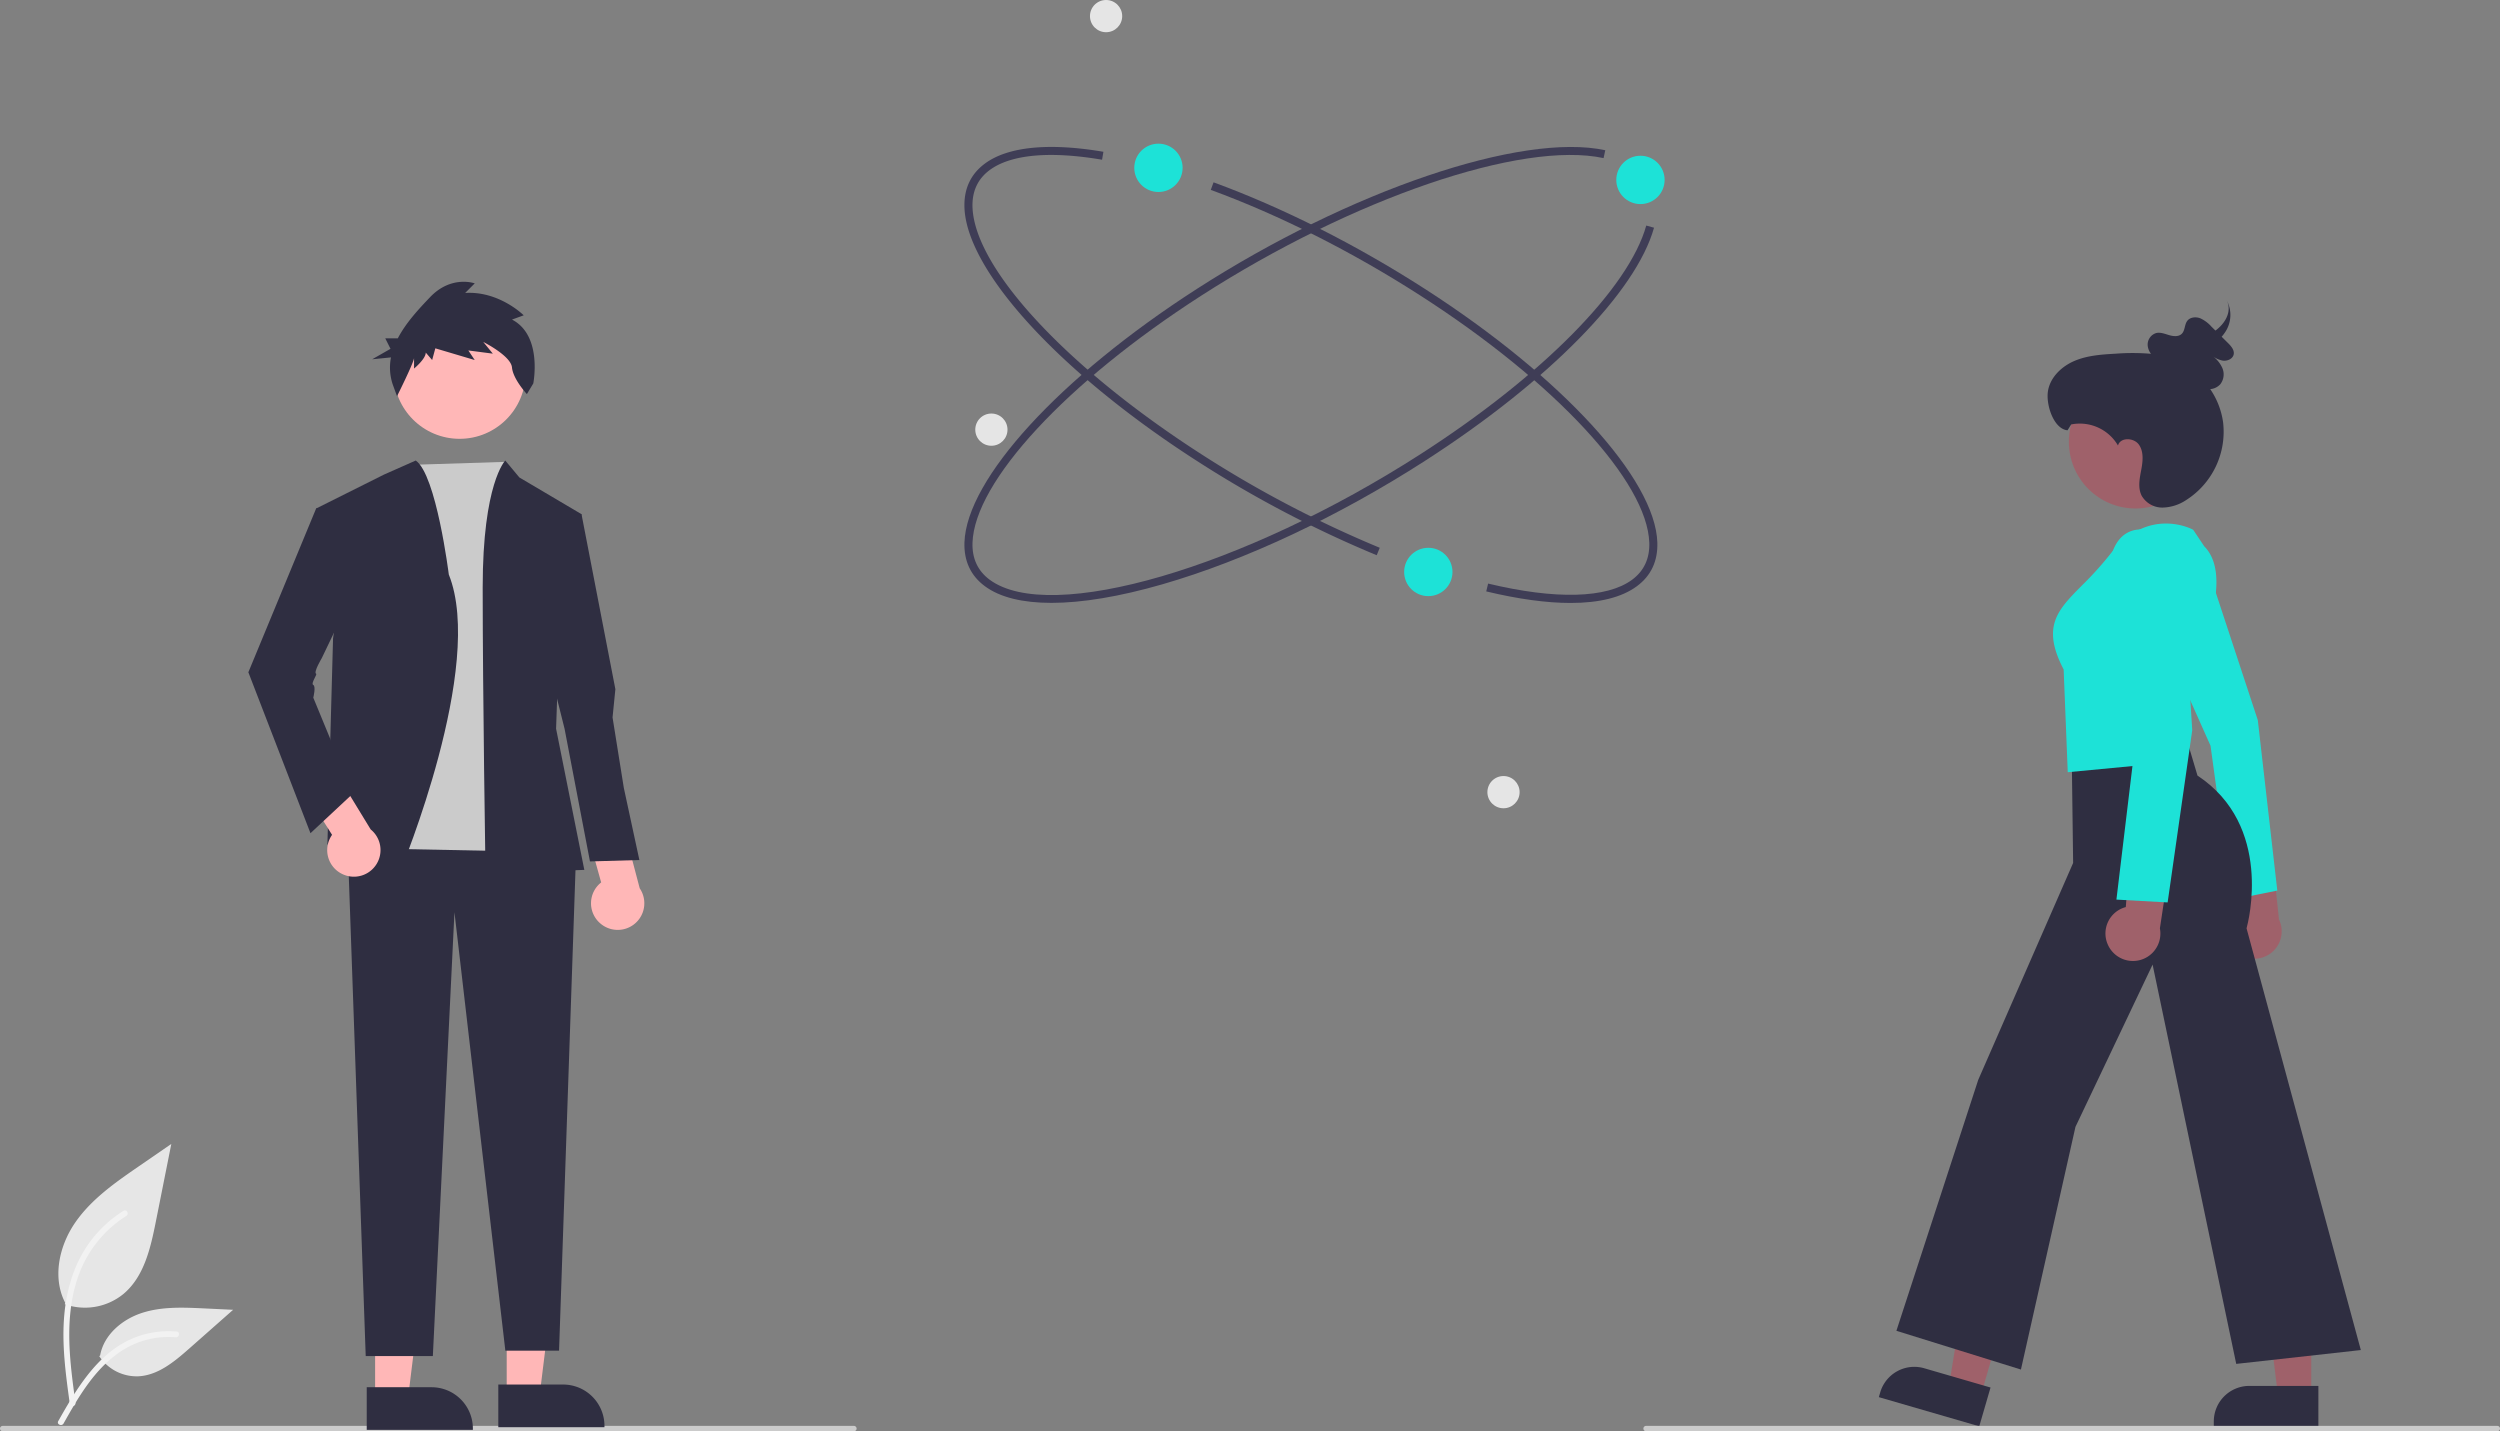 <svg id="be9445cc-36a8-41fc-8663-3adeddcda149" data-name="Layer 1" xmlns="http://www.w3.org/2000/svg" width="931" height="533" viewBox="0 0 931 533"><rect x="0" y="0" width="931" height="533" fill="#808080" stroke="none"/><path id="b28c6922-ddd3-47e4-a3ac-36d7a7012cbe" data-name="Path 438" d="M158.629,669.196a22.651,22.651,0,0,0,21.873-3.853c7.661-6.431,10.063-17.021,12.017-26.83L198.3,609.5l-12.102,8.333c-8.704,5.993-17.603,12.178-23.629,20.858s-8.655,20.53-3.815,29.922" transform="translate(-134.5 -183.5)" fill="#e6e6e6"/><path id="f348d1cd-efe1-4e64-9555-bec9588846f0" data-name="Path 439" d="M160.498,706.343c-1.523-11.098-3.09-22.339-2.019-33.555.949-9.962,3.988-19.69,10.176-27.669A46.029,46.029,0,0,1,180.464,634.416c1.181-.745,2.268,1.126,1.092,1.868a43.759,43.759,0,0,0-17.31,20.884c-3.768,9.584-4.374,20.033-3.724,30.215.392,6.157,1.226,12.274,2.063,18.383a1.121,1.121,0,0,1-.756,1.331,1.088,1.088,0,0,1-1.331-.756Z" transform="translate(-134.5 -183.5)" fill="#f2f2f2"/><path id="a93533ad-4b65-413c-802a-4ad30488ecb9" data-name="Path 442" d="M171.462,688.535a16.674,16.674,0,0,0,14.528,7.501c7.357-.349,13.487-5.481,19.005-10.355l16.325-14.414L210.517,670.75c-7.77-.372-15.74-.721-23.141,1.678s-14.226,8.163-15.579,15.823" transform="translate(-134.5 -183.5)" fill="#e6e6e6"/><path id="b011e8a2-9a94-4c33-83aa-73d3f3df33bf" data-name="Path 443" d="M156.192,712.722c7.333-12.976,15.839-27.397,31.038-32.006a34.635,34.635,0,0,1,13.054-1.348c1.386.12,1.04,2.256-.343,2.137a32.177,32.177,0,0,0-20.833,5.512c-5.874,3.999-10.448,9.558-14.319,15.452-2.371,3.611-4.495,7.375-6.619,11.134C157.491,714.805,155.506,713.937,156.192,712.722Z" transform="translate(-134.5 -183.5)" fill="#f2f2f2"/><circle cx="369.193" cy="160" r="6" fill="#e5e5e5"/><path d="M647.187,390.271a421.9,421.9,0,0,1-67.003-35.151c-50.996-32.803-85.768-70.744-86.524-94.412-.221-6.917,2.348-12.403,7.637-16.304,8.556-6.311,23.809-7.825,44.112-4.382l-.501,2.958c-19.481-3.305-33.945-1.977-41.829,3.838-4.448,3.281-6.607,7.921-6.42,13.794.726,22.726,34.945,59.691,85.149,91.984a418.783,418.783,0,0,0,66.517,34.898Z" transform="translate(-134.5 -183.5)" fill="#3f3d56"/><path d="M719.389,408.044c-8.897,0-19.433-1.432-31.414-4.304l.699-2.917c25.156,6.029,44.192,5.528,53.602-1.414,4.448-3.281,6.607-7.922,6.42-13.794-.727-22.726-34.945-59.691-85.149-91.984-25.445-16.367-52.469-29.998-78.152-39.418l1.033-2.816c25.887,9.495,53.115,23.227,78.742,39.711,50.996,32.803,85.768,70.744,86.524,94.412.221,6.917-2.348,12.403-7.637,16.304C738.44,405.966,730.103,408.044,719.389,408.044Z" transform="translate(-134.5 -183.5)" fill="#3f3d56"/><path d="M526.052,408.012c-10.744 0-19.158-2.061-24.755-6.189-5.289-3.901-7.859-9.387-7.637-16.304.756-23.668,35.528-61.609,86.524-94.412,56.995-36.661,120.97-58.388,152.118-51.659l-.633,2.933c-30.445-6.581-93.471,14.977-149.862,51.25-50.204,32.292-84.422,69.258-85.149,91.984-.188,5.873,1.972,10.514,6.42,13.794,22.525,16.612,94.512-4.387,160.47-46.813,45.309-29.144,77.504-61.752,84.021-85.1l2.89.807c-6.706,24.025-39.386,57.291-85.288,86.816-32.303,20.778-67.037,37.107-97.803,45.978C551.387,405.705,537.417,408.012,526.052,408.012Z" transform="translate(-134.5 -183.5)" fill="#3f3d56"/><circle cx="431.405" cy="62.5" r="9" fill="#1de2d7"/><circle cx="531.905" cy="213" r="9" fill="#1de2d7"/><circle cx="559.905" cy="295" r="6" fill="#e5e5e5"/><circle cx="411.905" cy="6" r="6" fill="#e5e5e5"/><circle cx="610.905" cy="67" r="9" fill="#1de2d7"/><path d="M452.5,716.5h-317a1,1,0,0,1,0-2h317a1,1,0,0,1,0,2Z" transform="translate(-134.5 -183.5)" fill="#cbcbcb"/><polygon points="188.696 519.608 200.956 519.607 206.788 472.319 188.694 472.32 188.696 519.608" fill="#ffb7b7"/><path d="M320.069,699.105l24.144-.001h.001a15.387,15.387,0,0,1,15.386,15.386v.5l-39.531.001Z" transform="translate(-134.5 -183.5)" fill="#2f2e41"/><polygon points="139.696 520.608 151.956 520.607 157.788 473.319 139.694 473.32 139.696 520.608" fill="#ffb7b7"/><path d="M271.069,700.105l24.144-.001h.001a15.387,15.387,0,0,1,15.386,15.386v.5l-39.531.001Z" transform="translate(-134.5 -183.5)" fill="#2f2e41"/><path d="M348.926,504.295,342.693,686.5h-20L303.738,523.22,295.693,688.5h-25l-6.907-195.77,76.75-1.051Z" transform="translate(-134.5 -183.5)" fill="#2f2e41"/><polygon points="152.941 173.116 188.193 172 196.048 317.115 140.325 315.999 152.941 173.116" fill="#cbcbcb"/><path d="M315.303,508.5l36.798-1.051-10.514-52.569,1.051-30.49,8.411-49.415-23.13-13.668L322.663,355s-8.411,8.411-8.411,47.312S315.303,508.5,315.303,508.5Z" transform="translate(-134.5 -183.5)" fill="#2f2e41"/><path d="M283.762,507.449s31.541-75.947,17.873-109.993c0,0-4.653-37.2-12.314-42.456l-11.867,5.257-25.233,12.616,9.462,26.284-3.154,22.079L256.426,497.987Z" transform="translate(-134.5 -183.5)" fill="#2f2e41"/><path d="M262.02,509.016A9.859,9.859,0,0,1,258.163,494.399L246.16,475.334l9.807-10.12,16.572,27.162a9.912,9.912,0,0,1-10.519,16.64Z" transform="translate(-134.5 -183.5)" fill="#ffb7b7"/><path d="M357.884,527.229a9.859,9.859,0,0,1,.488-15.109l-6.044-21.703,12.293-6.89,8.105,30.769a9.912,9.912,0,0,1-14.842,12.933Z" transform="translate(-134.5 -183.5)" fill="#ffb7b7"/><path d="M263.786,370.771l-11.565,2.103-25.233,60.98,23.13,59.928,15.771-14.719-14.719-35.747s1.051-4.205,0-4.731,1.545-3.91,1.051-4.172c-1.051-.559,2.103-5.816,2.103-5.816l12.616-26.284Z" transform="translate(-134.5 -183.5)" fill="#2f2e41"/><polygon points="204.984 191.476 216.55 191.476 229.166 256.661 228.115 267.175 232.32 293.459 238.103 320.269 219.704 320.795 210.241 271.38 201.83 237.737 204.984 191.476" fill="#2f2e41"/><circle cx="171.158" cy="138.854" r="24.561" fill="#ffb7b7"/><path d="M325.167,302.509l4.361-1.586s-9.119-9.119-21.805-8.326l3.568-3.568s-8.722-3.172-16.651,5.154c-4.168,4.377-8.991,9.521-11.997,15.316h-4.67l1.949,3.898L273.099,317.297l7.002-.7a19.672,19.672,0,0,0,.662,10.097l1.586,4.361s6.343-12.687,6.343-14.272v3.965s4.361-3.568,4.361-5.947l2.379,2.775,1.189-4.361,14.669,4.361-2.379-3.568,9.119,1.189-3.568-4.361s10.308,5.154,10.704,9.515c.396,4.361,5.55,9.911,5.55,9.911l2.379-3.965S336.664,308.456,325.167,302.509Z" transform="translate(-134.5 -183.5)" fill="#2f2e41"/><polygon points="751.068 473.471 733.506 468.369 725.837 515.912 737.736 519.37 751.068 473.471" fill="#9f616a"/><path d="M834.178,703.796l.506-1.741a13.234,13.234,0,0,1,16.4-9.017l24.69,7.172h0l-4.197,14.449h0L834.178,703.796Z" transform="translate(-134.5 -183.5)" fill="#2f2e41"/><polygon points="860.711 471.858 842.422 471.857 848.317 519.652 860.708 519.653 860.711 471.858" fill="#9f616a"/><path d="M958.919,714.658l0-1.813a13.234,13.234,0,0,1,13.235-13.233l25.71.001h0l-.001,15.047h0l-38.944-.002Z" transform="translate(-134.5 -183.5)" fill="#2f2e41"/><path d="M978.394,539.54a10.219,10.219,0,0,0,4.799-13.631l-3.464-32.619-17.259-7.376,6.434,35.541a10.219,10.219,0,0,0,9.489,18.086Z" transform="translate(-134.5 -183.5)" fill="#9f616a"/><path d="M975.306,451.681l-20.249-61.47c-.422-.705-5.462-8.637-16.437-5.263a9.178,9.178,0,0,0-5.669,4.623c-3.213,6.159-.216,15.674-.203,15.724l24.929,55.863.026.058,7.869,57.37,16.993-3.45Z" transform="translate(-134.5 -183.5)" fill="#1de2d7"/><path d="M840.72,679.087l30.477-93.455,35.337-80.771-.509-39.174,41.934-9.778,4.883,16.417c28.242,18.635,18.938,54.483,18.275,56.886l42.554,157.045-46.4,5.155-31.145-148.692-28.724,60.419-20.309,90.377Z" transform="translate(-134.5 -183.5)" fill="#2f2e41"/><path d="M903.002,432.802c-8.337-15.981-2.31-22.067,6.806-31.272a125.466,125.466,0,0,0,10.466-11.57c14.221-18.283,30.725-9.304,30.891-9.21l.093.052,4.078,6.116c13.438,13.524-6.94,50.687-8.488,53.454l1.022,26.574-43.336,4.127Z" transform="translate(-134.5 -183.5)" fill="#1de2d7"/><circle cx="795.269" cy="164.538" r="24.825" fill="#9f616a"/><path d="M919.513,535.392a10.219,10.219,0,0,0,19.332-6.176l4.902-32.434-14.831-11.503-2.768,36.012a10.164,10.164,0,0,0-6.636,14.101Z" transform="translate(-134.5 -183.5)" fill="#9f616a"/><path d="M922.654,518.508l7.001-58.309-9.979-60.339c-.023-.423-.519-10.43,4.397-15.853a10.037,10.037,0,0,1,7.277-3.331c12.468-.546,15.45,9.842,15.478,9.946l4.061,64.821-9.161,64.125Z" transform="translate(-134.5 -183.5)" fill="#1de2d7"/><path d="M904.453,343.74l1.351-2.175A16.457,16.457,0,0,1,923.236,349.408c.853-3.141,5.92-2.979,7.795-.319,1.875,2.661,1.46,6.255.852,9.453-.608,3.197-1.297,6.673.18,9.573a8.871,8.871,0,0,0,7.755,4.41,16.499,16.499,0,0,0,8.808-2.803A30.152,30.152,0,0,0,962.367,340.666a29.012,29.012,0,0,0-4.775-12.257,5.666,5.666,0,0,0,3.754-1.825,6.008,6.008,0,0,0,.658-6.24,11.305,11.305,0,0,0-3.683-4.37,9.171,9.171,0,0,0,3.897,1.82c1.752.253,3.797-.657,4.114-2.345.303-1.608-.985-3.072-2.176-4.251q-1.158-1.147-2.316-2.294a14.632,14.632,0,0,0,1.114-1.43A11.503,11.503,0,0,0,963.531,295c2.209,3.773.271,8.262-3.621,11.321-.125.098-.266.185-.394.28l-1.477-1.463a12.653,12.653,0,0,0-4.154-3.107c-1.634-.627-3.721-.443-4.787.886-1.141,1.423-.822,3.687-2.157,4.939-1.169,1.095-3.071.912-4.644.45-1.573-.462-3.198-1.138-4.788-.792a4.497,4.497,0,0,0-3.144,5.15,6.13,6.13,0,0,0,1.163,2.595,81.002,81.002,0,0,0-13.211-.041c-5.176.288-10.464.647-15.239,2.667-4.774,2.02-9.018,6.039-9.898,11.147C896.298,334.142,899.289,343.291,904.453,343.74Z" transform="translate(-134.5 -183.5)" fill="#2f2e41"/><path d="M1064.5,716.5h-317a1,1,0,0,1,0-2h317a1,1,0,0,1,0,2Z" transform="translate(-134.5 -183.5)" fill="#cbcbcb"/></svg>